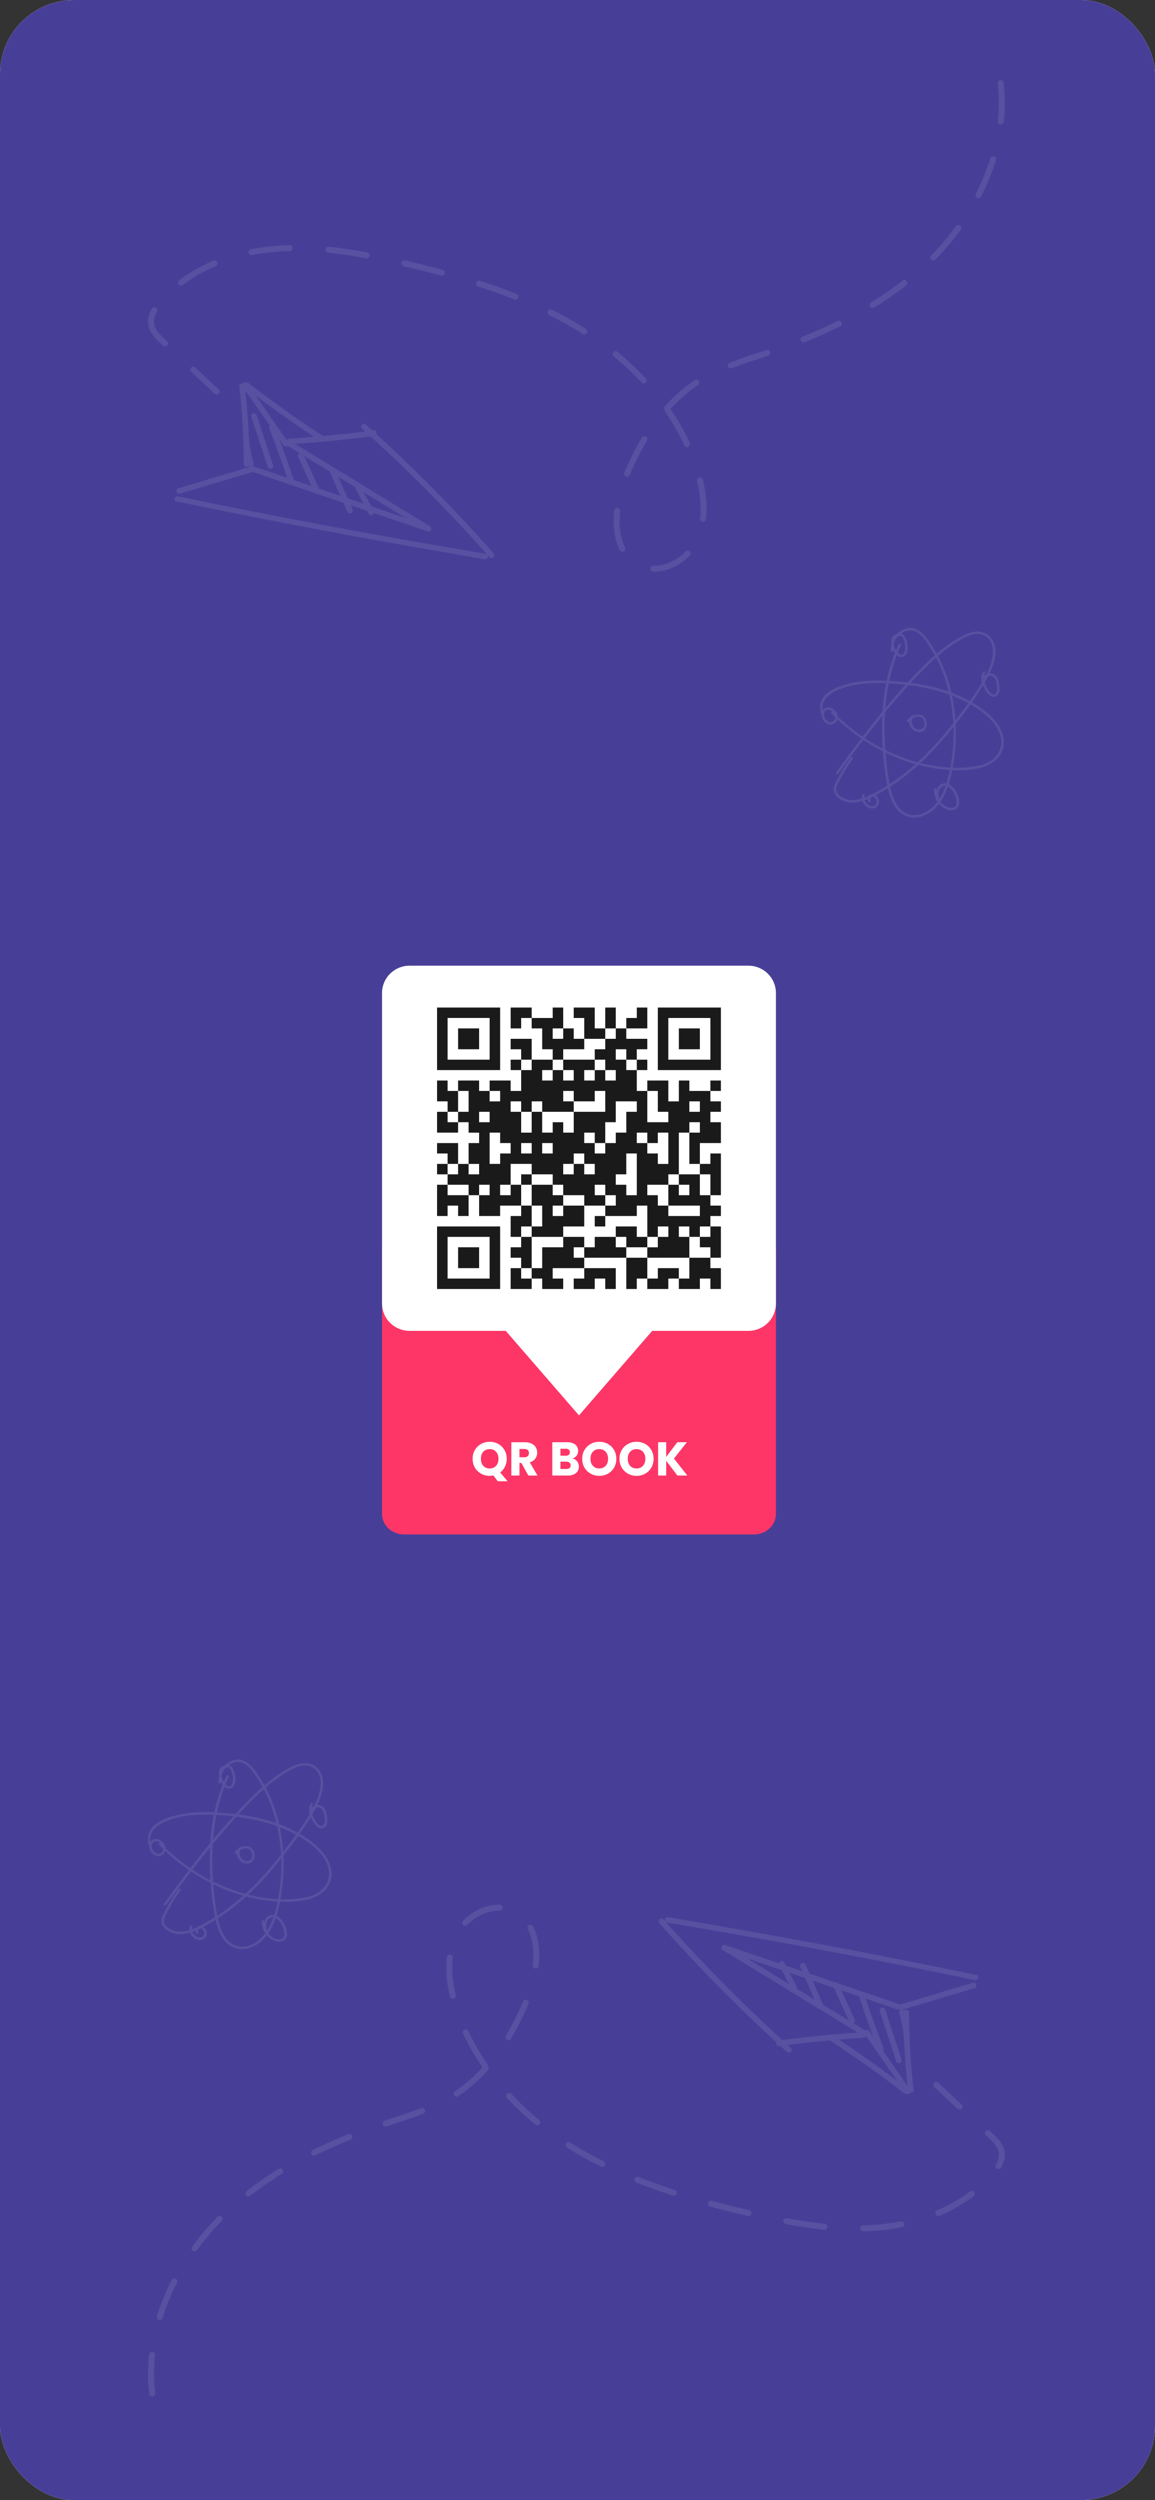 <svg width="390" height="844" viewBox="0 0 390 844" fill="none" xmlns="http://www.w3.org/2000/svg">
    <rect x="0" y="0" width="390" height="844" fill="#333333" stroke="none"/>
    <g clip-path="url(#clip0_79_126)">
        <rect width="390" height="844" rx="25" fill="#FAFAFA"/>
        <path d="M0 25C0 11.193 11.193 0 25 0H365C378.807 0 390 11.193 390 25V819C390 832.807 378.807 844 365 844H25C11.193 844 0 832.807 0 819V25Z" fill="#473F97"/>
        <g opacity="0.09" clip-path="url(#clip1_79_126)">
            <path d="M303.442 217.534C298.91 227.211 297.523 238.044 297.853 248.632C297.997 254.094 298.562 259.538 299.544 264.914C300.246 268.669 301.607 273.157 305.218 275.123C309.099 277.232 313.767 275.232 316.439 272.136C319.238 268.888 320.591 264.543 321.437 260.434C323.474 250.828 323.199 240.876 320.633 231.396C319.155 225.956 316.734 220.817 313.48 216.21C312.11 214.328 310.3 212.27 307.822 211.992C305.345 211.713 303.188 213.535 301.506 215.214C301.44 215.294 301.406 215.395 301.411 215.498C301.415 215.6 301.459 215.698 301.532 215.771C301.605 215.844 301.702 215.887 301.805 215.891C301.909 215.896 302.01 215.862 302.089 215.796C303.78 214.109 305.835 212.262 308.381 212.928C310.706 213.527 312.304 215.864 313.556 217.745C316.169 221.706 318.189 226.026 319.551 230.569C322.104 239.253 322.664 248.4 321.191 257.33C320.549 261.43 319.602 265.648 317.479 269.268C315.433 272.76 311.56 276.017 307.197 274.971C302.833 273.925 301.277 269.065 300.483 265.226C299.526 260.244 298.961 255.195 298.791 250.125C298.309 239.157 299.527 227.92 304.212 217.914C304.432 217.442 303.73 217.07 303.501 217.501L303.442 217.534Z" fill="white"/>
            <path d="M280.814 240.887C287.49 247.758 295.599 253.081 304.567 256.478C308.802 258.068 313.214 259.139 317.708 259.667C322.156 260.173 327.009 260.266 331.339 259.118C335.474 258.03 339.127 254.9 338.949 250.302C338.772 245.704 335.262 242.017 331.812 239.453C323.686 233.404 313.37 230.923 303.434 230.071C297.514 229.573 291.435 229.43 285.676 231.041C283.258 231.725 280.602 232.678 278.784 234.5C277.914 235.365 277.314 236.463 277.058 237.661C276.801 238.859 276.898 240.106 277.338 241.25C277.524 241.739 278.311 241.528 278.125 241.03C276.011 235.378 282.437 232.687 286.784 231.615C291.629 230.417 296.694 230.442 301.641 230.771C311.061 231.413 320.549 233.421 328.7 238.364C332.447 240.651 336.48 243.848 337.765 248.227C338.1 249.29 338.193 250.413 338.038 251.517C337.883 252.62 337.484 253.675 336.869 254.605C335.469 256.508 333.416 257.832 331.102 258.325C326.942 259.263 322.649 259.466 318.418 258.924C314.274 258.502 310.194 257.601 306.258 256.242C296.807 252.939 288.258 247.486 281.287 240.313C280.924 239.934 280.34 240.516 280.712 240.887H280.814Z" fill="white"/>
            <path d="M283.105 261.093C290.09 251.5 297.235 242.009 305.133 233.142C308.742 228.96 312.633 225.028 316.777 221.373C318.95 219.489 321.281 217.795 323.745 216.311C325.809 215.088 328.151 213.78 330.645 214.025C333.453 214.303 335.093 216.767 335.271 219.399C335.297 221.885 334.716 224.34 333.58 226.553C331.39 231.446 328.109 235.833 324.938 240.128C318.798 248.438 311.907 256.385 303.535 262.535C301.243 264.23 298.839 265.769 296.339 267.142C293.878 268.491 291.265 269.926 288.365 270.094C286.929 270.199 285.495 269.863 284.255 269.133C283.496 268.737 282.883 268.111 282.505 267.344C282.074 266.306 282.556 265.328 283.004 264.391C284.419 261.503 286.092 258.747 288.001 256.157C288.314 255.727 287.604 255.313 287.291 255.744C285.381 258.332 283.712 261.088 282.302 263.978C281.65 264.974 281.405 266.182 281.617 267.352C281.998 268.377 282.733 269.232 283.689 269.765C288.272 272.701 293.836 269.554 297.954 267.192C307.662 261.573 315.627 253.432 322.477 244.675C326.104 240.22 329.416 235.518 332.387 230.603C334.671 226.654 337.596 220.977 335.288 216.421C334.797 215.446 334.043 214.628 333.111 214.058C332.178 213.489 331.105 213.191 330.011 213.198C327.474 213.198 325.107 214.523 322.984 215.805C317.911 218.851 313.623 222.9 309.564 227.11C299.569 237.512 290.834 249.045 282.361 260.688C282.057 261.118 282.767 261.531 283.071 261.101L283.105 261.093Z" fill="white"/>
            <path d="M307.797 241.663C307.347 242.147 307.066 242.764 306.996 243.421C306.926 244.078 307.07 244.74 307.408 245.308C307.722 245.898 308.2 246.385 308.785 246.71C309.371 247.035 310.038 247.184 310.706 247.138C313.928 246.784 313.471 241.452 310.418 241.233C309.613 241.175 308.806 241.326 308.077 241.672C307.348 242.018 306.721 242.547 306.258 243.207C305.962 243.637 306.672 244.051 306.968 243.62C307.277 243.171 307.68 242.793 308.148 242.512C308.616 242.231 309.14 242.054 309.683 241.992C309.979 241.924 310.288 241.929 310.582 242.005C310.876 242.082 311.148 242.228 311.374 242.431C311.781 242.853 312.042 243.394 312.118 243.975C312.224 244.428 312.164 244.905 311.951 245.319C311.737 245.733 311.383 246.058 310.951 246.236C310.477 246.328 309.987 246.283 309.537 246.107C309.088 245.93 308.698 245.63 308.414 245.24C307.789 244.397 307.569 242.971 308.414 242.211C308.812 241.857 308.228 241.283 307.839 241.629L307.797 241.663Z" fill="white"/>
            <path d="M277.448 240.583C277.341 241.212 277.407 241.858 277.639 242.453C277.871 243.047 278.261 243.568 278.767 243.958C279.265 244.382 279.897 244.615 280.552 244.616C280.871 244.603 281.186 244.527 281.476 244.393C281.766 244.258 282.027 244.067 282.243 243.831C282.673 243.324 282.908 242.681 282.908 242.017C282.908 241.353 282.673 240.711 282.243 240.204C281.473 239.191 280.061 238.398 278.793 238.963C277.389 239.588 277.101 241.376 277.668 242.659C277.724 242.752 277.815 242.82 277.921 242.848C278.026 242.877 278.139 242.863 278.235 242.81C278.325 242.751 278.39 242.661 278.417 242.556C278.444 242.451 278.43 242.34 278.378 242.245C278.186 241.838 278.136 241.379 278.235 240.94C278.335 240.501 278.579 240.108 278.928 239.824C279.774 239.267 280.771 239.824 281.372 240.431C281.74 240.756 281.985 241.198 282.065 241.682C282.145 242.166 282.055 242.663 281.812 243.089C281.687 243.267 281.529 243.418 281.346 243.534C281.163 243.651 280.958 243.73 280.745 243.766C280.531 243.803 280.311 243.798 280.1 243.749C279.888 243.701 279.688 243.611 279.511 243.485C279.058 243.203 278.697 242.795 278.471 242.311C278.246 241.827 278.167 241.288 278.243 240.76C278.271 240.656 278.257 240.545 278.203 240.452C278.149 240.359 278.06 240.291 277.956 240.263C277.851 240.235 277.74 240.249 277.647 240.303C277.553 240.357 277.485 240.445 277.457 240.549L277.448 240.583Z" fill="white"/>
            <path d="M291.13 268.314C290.386 270.601 292.585 273.376 295.02 272.887C295.564 272.77 296.048 272.46 296.38 272.015C296.713 271.57 296.873 271.019 296.83 270.466C296.782 269.884 296.539 269.336 296.14 268.91C295.741 268.484 295.209 268.206 294.631 268.12C294.35 268.111 294.072 268.18 293.827 268.318C293.582 268.457 293.381 268.66 293.244 268.905C293.091 269.173 293.01 269.477 293.01 269.786C293.01 270.096 293.091 270.399 293.244 270.668C293.489 271.132 294.2 270.719 293.946 270.255C293.692 269.791 293.946 268.896 294.606 268.939C294.982 269.017 295.322 269.215 295.577 269.502C295.831 269.789 295.986 270.151 296.018 270.533C296.045 270.904 295.932 271.271 295.7 271.562C295.468 271.853 295.135 272.046 294.766 272.102C294.355 272.136 293.941 272.071 293.56 271.913C293.179 271.754 292.841 271.507 292.576 271.191C292.247 270.842 292.014 270.414 291.9 269.948C291.785 269.482 291.794 268.995 291.925 268.534C292.086 268.027 291.299 267.816 291.13 268.314Z" fill="white"/>
            <path d="M332.024 226.739C331.009 227.945 331.263 229.607 331.77 230.957C332.076 231.768 332.464 232.545 332.929 233.277C333.309 233.955 333.845 234.533 334.493 234.964C334.799 235.154 335.154 235.251 335.514 235.244C335.874 235.236 336.225 235.125 336.522 234.922C336.825 234.675 337.069 234.363 337.236 234.01C337.402 233.657 337.488 233.271 337.486 232.881C337.508 232.002 337.422 231.124 337.233 230.265C337.124 229.474 336.786 228.733 336.26 228.131C335.947 227.815 335.562 227.581 335.137 227.449C334.713 227.317 334.262 227.29 333.825 227.371C332.891 227.633 332.06 228.171 331.44 228.915C331.402 228.953 331.371 228.998 331.35 229.047C331.33 229.097 331.319 229.15 331.318 229.203C331.318 229.257 331.328 229.31 331.348 229.36C331.368 229.41 331.398 229.455 331.436 229.493C331.474 229.532 331.519 229.562 331.568 229.583C331.618 229.604 331.671 229.615 331.725 229.615C331.779 229.615 331.832 229.605 331.882 229.585C331.932 229.565 331.977 229.535 332.015 229.498C332.912 228.654 334.205 227.557 335.457 228.51C336.455 229.27 336.556 230.881 336.649 232.028C336.779 232.717 336.65 233.429 336.286 234.028C336.121 234.239 335.881 234.378 335.616 234.416C335.351 234.454 335.082 234.387 334.865 234.23C334.343 233.859 333.912 233.375 333.605 232.813C333.256 232.278 332.953 231.713 332.7 231.126C332.235 230.012 331.728 228.375 332.607 227.329C332.937 226.924 332.362 226.342 332.024 226.747V226.739Z" fill="white"/>
            <path d="M302.876 214.067C302.453 214.107 302.053 214.273 301.727 214.544C301.401 214.815 301.165 215.178 301.049 215.586C300.794 216.613 300.874 217.694 301.277 218.673C301.742 220.065 302.969 222.183 304.778 221.786C305.167 221.659 305.514 221.429 305.783 221.122C306.052 220.815 306.234 220.441 306.309 220.04C306.541 219.058 306.541 218.036 306.309 217.054C306.157 216.054 305.729 215.117 305.074 214.345C304.727 214.024 304.269 213.85 303.796 213.859C303.322 213.869 302.871 214.061 302.537 214.396C301.007 215.602 300.846 217.88 300.745 219.669C300.745 220.192 301.531 220.192 301.59 219.669C301.565 218.322 301.855 216.987 302.436 215.771C302.723 215.282 303.282 214.658 303.907 214.658C304.685 214.658 305.074 215.78 305.277 216.345C305.544 217.103 305.67 217.904 305.649 218.707C305.678 219.381 305.488 220.047 305.108 220.605C304.102 221.829 302.757 219.973 302.351 219.146C301.939 218.349 301.716 217.469 301.7 216.573C301.7 215.856 302.022 214.927 302.859 214.885C303.383 214.835 303.383 214.042 302.859 214.042L302.876 214.067Z" fill="white"/>
            <path d="M315.365 266.5C315.325 267.462 315.489 268.421 315.846 269.315C316.203 270.209 316.745 271.018 317.437 271.689C318.688 272.971 320.743 274.034 322.511 273.241C324.675 272.296 323.804 269.31 323.069 267.673C322.333 266.036 320.321 263.885 318.198 264.56C317.707 264.745 317.271 265.05 316.928 265.446C316.585 265.842 316.348 266.318 316.236 266.829C315.963 268.194 316.123 269.609 316.693 270.879C316.879 271.368 317.665 271.157 317.479 270.66C316.896 269.141 316.346 266.669 318.012 265.598C319.678 264.526 321.394 266.332 322.139 267.639C322.571 268.491 322.856 269.41 322.984 270.356C323.111 271.2 323.06 272.111 322.223 272.516C320.811 273.199 319.103 272.246 318.097 271.276C317.451 270.672 316.942 269.937 316.607 269.121C316.271 268.304 316.116 267.425 316.152 266.543C316.194 266.02 315.374 266.02 315.306 266.543L315.365 266.5Z" fill="white"/>
        </g>
        <g opacity="0.09" clip-path="url(#clip2_79_126)">
            <path d="M76.442 599.534C71.91 609.211 70.523 620.044 70.853 630.632C70.997 636.094 71.562 641.538 72.544 646.914C73.246 650.669 74.607 655.157 78.218 657.123C82.099 659.232 86.767 657.232 89.439 654.136C92.238 650.888 93.591 646.543 94.437 642.434C96.475 632.828 96.199 622.876 93.633 613.396C92.155 607.956 89.734 602.817 86.48 598.21C85.11 596.328 83.3 594.27 80.822 593.992C78.345 593.713 76.189 595.535 74.506 597.214C74.44 597.294 74.406 597.395 74.411 597.498C74.415 597.6 74.459 597.698 74.531 597.771C74.605 597.844 74.702 597.887 74.805 597.891C74.909 597.896 75.01 597.862 75.089 597.796C76.78 596.109 78.835 594.262 81.38 594.928C83.706 595.527 85.304 597.864 86.556 599.745C89.169 603.706 91.189 608.026 92.551 612.569C95.104 621.253 95.664 630.4 94.192 639.33C93.549 643.43 92.602 647.648 90.479 651.268C88.433 654.76 84.56 658.017 80.197 656.971C75.833 655.925 74.277 651.065 73.483 647.226C72.526 642.244 71.961 637.195 71.791 632.125C71.309 621.157 72.527 609.92 77.212 599.914C77.431 599.442 76.73 599.07 76.501 599.501L76.442 599.534Z" fill="white"/>
            <path d="M53.814 622.887C60.49 629.758 68.599 635.081 77.567 638.478C81.802 640.068 86.214 641.139 90.708 641.667C95.156 642.173 100.009 642.266 104.339 641.118C108.474 640.03 112.127 636.9 111.949 632.302C111.772 627.704 108.262 624.017 104.812 621.453C96.686 615.404 86.37 612.923 76.434 612.071C70.514 611.573 64.434 611.43 58.676 613.041C56.258 613.725 53.602 614.678 51.784 616.5C50.914 617.365 50.314 618.463 50.058 619.661C49.801 620.859 49.898 622.106 50.338 623.25C50.524 623.739 51.311 623.528 51.125 623.03C49.011 617.378 55.437 614.687 59.784 613.615C64.629 612.417 69.694 612.442 74.641 612.771C84.061 613.413 93.549 615.421 101.7 620.364C105.447 622.651 109.48 625.848 110.765 630.227C111.1 631.29 111.193 632.413 111.038 633.517C110.883 634.62 110.484 635.675 109.869 636.605C108.469 638.508 106.416 639.832 104.102 640.325C99.942 641.263 95.648 641.466 91.418 640.924C87.274 640.502 83.194 639.601 79.258 638.242C69.807 634.939 61.258 629.486 54.287 622.313C53.924 621.934 53.34 622.516 53.712 622.887H53.814Z" fill="white"/>
            <path d="M56.105 643.093C63.09 633.5 70.235 624.009 78.133 615.142C81.742 610.96 85.632 607.028 89.777 603.373C91.95 601.489 94.281 599.795 96.745 598.311C98.808 597.088 101.151 595.78 103.645 596.025C106.453 596.303 108.093 598.767 108.271 601.399C108.297 603.885 107.716 606.34 106.58 608.553C104.39 613.446 101.109 617.833 97.938 622.128C91.798 630.438 84.907 638.385 76.535 644.535C74.243 646.23 71.839 647.769 69.339 649.142C66.878 650.491 64.265 651.926 61.365 652.094C59.929 652.199 58.495 651.863 57.255 651.133C56.496 650.737 55.883 650.111 55.505 649.344C55.074 648.306 55.556 647.328 56.004 646.391C57.419 643.503 59.092 640.747 61.001 638.157C61.314 637.727 60.604 637.313 60.291 637.744C58.381 640.332 56.712 643.088 55.302 645.978C54.65 646.974 54.405 648.182 54.617 649.353C54.998 650.377 55.733 651.232 56.689 651.765C61.272 654.701 66.836 651.554 70.954 649.192C80.662 643.573 88.627 635.432 95.477 626.675C99.105 622.22 102.416 617.518 105.387 612.603C107.671 608.654 110.596 602.977 108.288 598.421C107.797 597.446 107.043 596.628 106.11 596.058C105.178 595.489 104.104 595.191 103.011 595.198C100.474 595.198 98.107 596.523 95.984 597.805C90.911 600.851 86.623 604.9 82.564 609.11C72.569 619.512 63.834 631.045 55.361 642.688C55.057 643.118 55.767 643.531 56.072 643.101L56.105 643.093Z" fill="white"/>
            <path d="M80.797 623.663C80.347 624.147 80.066 624.764 79.996 625.421C79.926 626.078 80.07 626.74 80.408 627.308C80.722 627.898 81.2 628.385 81.785 628.71C82.371 629.035 83.038 629.184 83.706 629.138C86.928 628.784 86.471 623.452 83.418 623.233C82.613 623.175 81.806 623.326 81.077 623.672C80.348 624.018 79.721 624.547 79.258 625.207C78.962 625.637 79.672 626.051 79.968 625.62C80.278 625.171 80.68 624.793 81.148 624.512C81.616 624.231 82.14 624.054 82.683 623.992C82.979 623.924 83.288 623.929 83.582 624.005C83.876 624.082 84.148 624.228 84.374 624.431C84.781 624.853 85.042 625.394 85.118 625.975C85.224 626.428 85.164 626.905 84.951 627.319C84.737 627.733 84.383 628.058 83.951 628.236C83.477 628.328 82.987 628.283 82.537 628.107C82.088 627.93 81.698 627.63 81.414 627.24C80.789 626.397 80.569 624.971 81.414 624.211C81.812 623.857 81.228 623.283 80.839 623.629L80.797 623.663Z" fill="white"/>
            <path d="M50.448 622.583C50.341 623.212 50.407 623.858 50.639 624.453C50.871 625.047 51.261 625.568 51.767 625.958C52.265 626.382 52.897 626.615 53.552 626.616C53.871 626.603 54.186 626.527 54.476 626.393C54.766 626.258 55.027 626.067 55.243 625.831C55.672 625.324 55.908 624.681 55.908 624.017C55.908 623.353 55.672 622.711 55.243 622.204C54.473 621.191 53.061 620.398 51.793 620.963C50.389 621.588 50.102 623.376 50.668 624.659C50.724 624.752 50.815 624.82 50.921 624.848C51.026 624.877 51.139 624.863 51.235 624.81C51.325 624.751 51.391 624.661 51.417 624.556C51.444 624.451 51.43 624.34 51.378 624.245C51.186 623.838 51.136 623.379 51.235 622.94C51.335 622.501 51.579 622.108 51.928 621.824C52.774 621.267 53.771 621.824 54.372 622.431C54.74 622.756 54.985 623.198 55.065 623.682C55.145 624.166 55.056 624.663 54.812 625.089C54.688 625.267 54.529 625.418 54.346 625.534C54.163 625.651 53.959 625.73 53.745 625.766C53.531 625.803 53.311 625.798 53.1 625.749C52.888 625.701 52.688 625.611 52.511 625.485C52.058 625.203 51.697 624.795 51.471 624.311C51.246 623.827 51.167 623.288 51.243 622.76C51.271 622.656 51.257 622.545 51.203 622.452C51.149 622.359 51.06 622.291 50.956 622.263C50.851 622.235 50.74 622.249 50.647 622.303C50.553 622.357 50.485 622.445 50.457 622.549L50.448 622.583Z" fill="white"/>
            <path d="M64.13 650.314C63.386 652.601 65.585 655.376 68.02 654.887C68.564 654.77 69.047 654.46 69.38 654.015C69.713 653.57 69.873 653.019 69.829 652.466C69.782 651.884 69.539 651.336 69.14 650.91C68.741 650.484 68.209 650.206 67.631 650.12C67.35 650.111 67.072 650.18 66.827 650.318C66.582 650.457 66.381 650.66 66.244 650.905C66.091 651.173 66.01 651.477 66.01 651.786C66.01 652.096 66.091 652.399 66.244 652.668C66.489 653.132 67.2 652.719 66.946 652.255C66.692 651.791 66.946 650.896 67.606 650.939C67.982 651.017 68.322 651.215 68.577 651.502C68.831 651.789 68.986 652.151 69.018 652.533C69.046 652.904 68.932 653.271 68.7 653.562C68.468 653.853 68.135 654.046 67.766 654.102C67.355 654.136 66.941 654.071 66.56 653.913C66.179 653.754 65.841 653.507 65.576 653.191C65.247 652.842 65.014 652.414 64.9 651.948C64.785 651.482 64.794 650.995 64.925 650.534C65.086 650.027 64.299 649.816 64.13 650.314Z" fill="white"/>
            <path d="M105.024 608.739C104.009 609.945 104.263 611.607 104.77 612.957C105.076 613.768 105.464 614.545 105.929 615.277C106.309 615.955 106.845 616.533 107.493 616.964C107.799 617.154 108.154 617.251 108.514 617.244C108.874 617.236 109.225 617.125 109.522 616.922C109.825 616.675 110.069 616.363 110.236 616.01C110.402 615.657 110.488 615.271 110.486 614.881C110.508 614.002 110.422 613.124 110.233 612.265C110.124 611.474 109.786 610.733 109.26 610.131C108.947 609.815 108.562 609.581 108.137 609.449C107.713 609.317 107.262 609.29 106.825 609.371C105.891 609.633 105.06 610.171 104.44 610.915C104.402 610.953 104.371 610.998 104.35 611.047C104.33 611.097 104.319 611.15 104.318 611.203C104.318 611.257 104.328 611.31 104.348 611.36C104.368 611.41 104.398 611.455 104.436 611.493C104.474 611.531 104.519 611.562 104.568 611.583C104.618 611.604 104.671 611.615 104.725 611.615C104.779 611.615 104.832 611.605 104.882 611.585C104.932 611.565 104.977 611.535 105.015 611.497C105.912 610.654 107.205 609.557 108.457 610.51C109.455 611.27 109.556 612.881 109.649 614.028C109.779 614.717 109.65 615.429 109.286 616.028C109.121 616.239 108.881 616.378 108.616 616.416C108.351 616.454 108.082 616.387 107.865 616.23C107.343 615.859 106.912 615.375 106.605 614.813C106.256 614.278 105.953 613.713 105.7 613.126C105.235 612.012 104.728 610.375 105.607 609.329C105.937 608.924 105.362 608.342 105.024 608.747V608.739Z" fill="white"/>
            <path d="M75.876 596.067C75.453 596.107 75.053 596.273 74.727 596.544C74.401 596.815 74.165 597.178 74.049 597.586C73.794 598.613 73.874 599.694 74.277 600.673C74.743 602.065 75.969 604.183 77.778 603.786C78.167 603.659 78.514 603.429 78.783 603.122C79.052 602.815 79.234 602.441 79.309 602.04C79.541 601.058 79.541 600.036 79.309 599.054C79.156 598.054 78.729 597.117 78.074 596.345C77.727 596.024 77.269 595.85 76.796 595.859C76.322 595.869 75.871 596.061 75.537 596.396C74.007 597.602 73.846 599.88 73.745 601.669C73.745 602.192 74.531 602.192 74.59 601.669C74.565 600.322 74.855 598.987 75.436 597.771C75.723 597.282 76.281 596.658 76.907 596.658C77.685 596.658 78.074 597.78 78.277 598.345C78.544 599.103 78.67 599.904 78.649 600.707C78.678 601.381 78.488 602.047 78.108 602.605C77.102 603.829 75.757 601.973 75.351 601.146C74.939 600.349 74.716 599.469 74.7 598.573C74.7 597.856 75.022 596.928 75.859 596.885C76.383 596.835 76.383 596.042 75.859 596.042L75.876 596.067Z" fill="white"/>
            <path d="M88.365 648.5C88.325 649.462 88.489 650.421 88.846 651.315C89.203 652.209 89.745 653.018 90.437 653.689C91.689 654.971 93.743 656.034 95.511 655.241C97.675 654.296 96.804 651.31 96.069 649.673C95.333 648.036 93.32 645.885 91.198 646.56C90.707 646.745 90.271 647.05 89.928 647.446C89.585 647.842 89.348 648.318 89.236 648.829C88.963 650.194 89.123 651.609 89.693 652.879C89.879 653.368 90.665 653.157 90.479 652.66C89.896 651.141 89.346 648.669 91.012 647.598C92.678 646.526 94.394 648.332 95.139 649.639C95.571 650.491 95.856 651.41 95.984 652.356C96.111 653.2 96.06 654.111 95.223 654.516C93.811 655.199 92.103 654.246 91.097 653.275C90.451 652.672 89.942 651.937 89.607 651.121C89.271 650.304 89.116 649.425 89.152 648.543C89.194 648.019 88.374 648.019 88.306 648.543L88.365 648.5Z" fill="white"/>
        </g>
        <g opacity="0.09" clip-path="url(#clip3_79_126)">
            <path d="M60.761 166.653L85.499 159.256C85.715 159.168 85.89 159.005 85.993 158.796C86.096 158.588 86.119 158.349 86.058 158.125C85.997 157.901 85.856 157.707 85.662 157.58C85.468 157.452 85.234 157.4 85.004 157.433L60.265 164.817C59.099 165.166 59.595 167.002 60.761 166.653Z" fill="white"/>
            <path d="M85.727 159.47L144.491 179.411C145.523 179.76 146.113 178.219 145.215 177.683L98.311 149.031C97.266 148.401 96.314 150.036 97.36 150.679L144.264 179.317L144.987 177.589L86.237 157.648C85.071 157.246 84.575 159.082 85.727 159.47Z" fill="white"/>
            <path d="M59.595 169.28C86.46 174.855 113.419 180.019 140.471 184.772C148.172 186.121 155.887 187.461 163.615 188.792C164.808 188.993 165.317 187.171 164.111 186.969C137.04 182.44 110.042 177.526 83.114 172.228C75.431 170.718 67.757 169.164 60.091 167.565C58.898 167.323 58.389 169.146 59.595 169.387L59.595 169.28Z" fill="white"/>
            <path d="M97.668 149.969C107.227 149.361 116.751 148.437 126.239 147.195C127.432 147.034 127.459 145.145 126.239 145.305C116.751 146.547 107.227 147.472 97.668 148.079C96.448 148.146 96.448 150.049 97.668 149.969Z" fill="white"/>
            <path d="M166.644 186.768C153.119 171.488 138.739 156.987 123.572 143.335C122.661 142.518 121.321 143.845 122.232 144.675C137.399 158.327 151.779 172.828 165.303 188.109C166.107 189.02 167.448 187.68 166.644 186.768Z" fill="white"/>
            <path d="M84.2 156.75C84.213 147.954 83.703 139.165 82.672 130.43C82.538 129.237 80.635 129.224 80.782 130.43C81.8 139.166 82.31 147.954 82.31 156.75C82.338 156.981 82.449 157.194 82.623 157.349C82.797 157.503 83.022 157.589 83.255 157.589C83.488 157.589 83.712 157.503 83.886 157.349C84.061 157.194 84.172 156.981 84.2 156.75Z" fill="white"/>
            <path d="M97.387 149.379L83.49 129.465C82.793 128.46 81.144 129.465 81.855 130.417L95.752 150.331C96.435 151.322 98.084 150.331 97.387 149.379Z" fill="white"/>
            <path d="M82.565 130.644C90.882 137.113 99.477 143.219 108.348 148.964C109.38 149.634 110.332 147.986 109.3 147.329C100.589 141.692 92.124 135.683 83.905 129.304C82.94 128.567 81.6 129.894 82.565 130.644Z" fill="white"/>
            <path d="M337.883 28.005C340.389 49.594 330.486 71.358 315.222 86.823C299.958 102.288 279.843 112.124 259.259 119.066C251.808 121.572 244.156 123.783 237.388 127.763C224.818 135.174 216.389 148.106 211.042 161.682C207.021 171.92 206.123 186.541 216.174 191.017C223.196 194.126 231.854 189.476 235.244 182.587C238.634 175.699 237.924 167.457 235.78 160.073C229.884 139.369 214.338 122.389 195.979 111.065C177.619 99.742 156.686 93.537 135.673 88.699C121.522 85.456 107.022 82.762 92.562 84.035C78.102 85.308 63.522 90.964 54.101 102.006C52.265 104.164 50.563 106.857 51.072 109.645C51.487 111.883 53.243 113.665 54.918 115.166L73.144 132.186" stroke="white" stroke-width="2.01" stroke-miterlimit="10" stroke-linecap="round" stroke-dasharray="13.05 13.05"/>
            <path d="M126.172 172.483L121.911 164.442C121.348 163.357 119.713 164.322 120.276 165.394C121.696 168.074 123.117 170.754 124.524 173.501C125.1 174.587 126.735 173.622 126.172 172.55L126.172 172.483Z" fill="white"/>
            <path d="M118.989 171.84L113.159 158.519C113.099 158.404 113.014 158.302 112.912 158.222C112.81 158.141 112.692 158.082 112.566 158.049C112.44 158.017 112.309 158.01 112.18 158.031C112.051 158.052 111.929 158.1 111.819 158.17C111.708 158.235 111.611 158.322 111.534 158.424C111.456 158.527 111.4 158.644 111.367 158.768C111.335 158.893 111.327 159.022 111.345 159.15C111.363 159.277 111.406 159.4 111.471 159.511L117.3 172.845C117.365 172.956 117.452 173.053 117.555 173.13C117.658 173.208 117.775 173.263 117.9 173.295C118.025 173.326 118.155 173.332 118.282 173.312C118.409 173.292 118.531 173.247 118.641 173.18C118.862 173.046 119.022 172.83 119.085 172.579C119.148 172.328 119.108 172.062 118.976 171.84L118.989 171.84Z" fill="white"/>
            <path d="M107.893 165.367C106.106 161.364 104.275 157.344 102.398 153.306C102.334 153.195 102.247 153.098 102.144 153.02C102.041 152.943 101.924 152.887 101.799 152.856C101.674 152.825 101.544 152.819 101.417 152.838C101.29 152.858 101.168 152.903 101.058 152.971C100.837 153.104 100.677 153.32 100.614 153.572C100.551 153.823 100.59 154.089 100.723 154.311C102.555 158.322 104.386 162.343 106.218 166.372C106.354 166.571 106.561 166.71 106.796 166.762C107.032 166.814 107.278 166.775 107.485 166.652C107.693 166.53 107.846 166.333 107.914 166.102C107.983 165.871 107.961 165.623 107.853 165.407L107.893 165.367Z" fill="white"/>
            <path d="M99.196 162.003C97.195 155.982 95.055 150.018 92.777 144.113C92.334 142.987 90.498 143.469 90.941 144.622C93.237 150.527 95.381 156.491 97.373 162.512C97.748 163.665 99.584 163.169 99.196 162.003Z" fill="white"/>
            <path d="M92.213 157.098C90.373 151.452 88.532 145.819 86.692 140.199C86.303 139.047 84.481 139.543 84.856 140.709C86.706 146.337 88.55 151.966 90.391 157.594C90.766 158.747 92.602 158.251 92.213 157.098Z" fill="white"/>
            <path d="M85.66 156.468C84.801 153.588 84.257 150.622 84.039 147.624C84.032 147.374 83.93 147.135 83.753 146.958C83.576 146.781 83.338 146.679 83.087 146.672C82.837 146.676 82.599 146.778 82.423 146.956C82.248 147.134 82.149 147.374 82.149 147.624C82.366 150.803 82.932 153.949 83.838 157.005C83.926 157.22 84.089 157.395 84.297 157.498C84.506 157.601 84.744 157.624 84.969 157.563C85.193 157.502 85.387 157.361 85.514 157.167C85.642 156.973 85.694 156.739 85.66 156.509L85.66 156.468Z" fill="white"/>
        </g>
        <g opacity="0.09" clip-path="url(#clip4_79_126)">
            <path d="M328.516 669.347L303.778 676.744C303.563 676.832 303.387 676.995 303.284 677.204C303.181 677.412 303.158 677.651 303.219 677.875C303.28 678.099 303.421 678.293 303.615 678.42C303.81 678.548 304.044 678.6 304.274 678.567L329.012 671.183C330.178 670.834 329.682 668.998 328.516 669.347Z" fill="white"/>
            <path d="M303.55 676.53L244.786 656.589C243.754 656.24 243.164 657.781 244.062 658.318L290.966 686.969C292.011 687.599 292.963 685.964 291.918 685.321L245.014 656.683L244.29 658.411L303.04 678.352C304.206 678.754 304.702 676.918 303.55 676.53Z" fill="white"/>
            <path d="M329.682 666.72C302.817 661.145 275.858 655.981 248.806 651.228C241.105 649.879 233.39 648.539 225.662 647.208C224.47 647.007 223.96 648.83 225.166 649.031C252.237 653.56 279.236 658.474 306.163 663.772C313.846 665.282 321.521 666.836 329.186 668.435C330.379 668.677 330.888 666.854 329.682 666.613V666.72Z" fill="white"/>
            <path d="M291.609 686.031C282.05 686.639 272.526 687.563 263.038 688.805C261.845 688.966 261.818 690.855 263.038 690.695C272.526 689.453 282.05 688.528 291.609 687.921C292.829 687.854 292.829 685.951 291.609 686.031Z" fill="white"/>
            <path d="M222.634 649.232C236.158 664.512 250.538 679.013 265.705 692.665C266.616 693.482 267.956 692.155 267.045 691.325C251.879 677.672 237.498 663.172 223.974 647.891C223.17 646.98 221.83 648.32 222.634 649.232Z" fill="white"/>
            <path d="M305.078 679.25C305.064 688.046 305.574 696.835 306.605 705.57C306.739 706.763 308.642 706.776 308.495 705.57C307.477 696.834 306.967 688.046 306.967 679.25C306.939 679.019 306.828 678.806 306.654 678.651C306.48 678.497 306.255 678.411 306.022 678.411C305.79 678.411 305.565 678.497 305.391 678.651C305.217 678.806 305.105 679.019 305.078 679.25Z" fill="white"/>
            <path d="M291.891 686.621L305.787 706.535C306.484 707.54 308.133 706.535 307.422 705.583L293.525 685.669C292.842 684.678 291.194 685.669 291.891 686.621Z" fill="white"/>
            <path d="M306.713 705.355C298.395 698.887 289.8 692.781 280.929 687.036C279.897 686.366 278.945 688.014 279.977 688.671C288.688 694.308 297.153 700.317 305.372 706.696C306.337 707.433 307.677 706.106 306.713 705.355Z" fill="white"/>
            <path d="M51.394 807.995C48.888 786.406 58.791 764.642 74.055 749.177C89.319 733.712 109.434 723.876 130.018 716.934C137.469 714.428 145.121 712.217 151.889 708.237C164.459 700.826 172.889 687.894 178.236 674.318C182.256 664.08 183.154 649.459 173.103 644.983C166.081 641.874 157.424 646.524 154.033 653.413C150.643 660.301 151.353 668.543 153.497 675.927C159.394 696.631 174.939 713.611 193.298 724.935C211.658 736.259 232.591 742.463 253.604 747.301C267.755 750.544 282.255 753.238 296.715 751.965C311.175 750.692 325.755 745.036 335.176 733.994C337.012 731.836 338.714 729.143 338.205 726.355C337.79 724.117 336.034 722.335 334.359 720.834L316.133 703.814" stroke="white" stroke-width="2.01" stroke-miterlimit="10" stroke-linecap="round" stroke-dasharray="13.05 13.05"/>
            <path d="M263.105 663.517L267.367 671.558C267.929 672.643 269.564 671.678 269.002 670.606C267.581 667.926 266.161 665.246 264.753 662.499C264.177 661.413 262.542 662.378 263.105 663.45V663.517Z" fill="white"/>
            <path d="M270.288 664.16L276.118 677.481C276.179 677.596 276.263 677.698 276.365 677.778C276.467 677.859 276.585 677.918 276.711 677.951C276.837 677.983 276.969 677.99 277.097 677.969C277.226 677.948 277.349 677.901 277.458 677.83C277.569 677.765 277.666 677.678 277.743 677.576C277.821 677.473 277.878 677.356 277.91 677.232C277.942 677.107 277.95 676.978 277.932 676.85C277.914 676.723 277.872 676.6 277.806 676.489L271.977 663.155C271.912 663.044 271.825 662.947 271.723 662.87C271.62 662.792 271.502 662.737 271.377 662.705C271.252 662.674 271.123 662.668 270.995 662.688C270.868 662.708 270.746 662.753 270.637 662.82C270.415 662.954 270.255 663.17 270.192 663.421C270.129 663.672 270.169 663.938 270.302 664.16H270.288Z" fill="white"/>
            <path d="M281.384 670.633C283.171 674.636 285.003 678.656 286.879 682.694C286.944 682.805 287.03 682.902 287.133 682.98C287.236 683.057 287.353 683.113 287.478 683.144C287.603 683.175 287.733 683.181 287.86 683.162C287.987 683.142 288.109 683.097 288.219 683.029C288.441 682.896 288.6 682.68 288.663 682.428C288.726 682.177 288.687 681.911 288.554 681.689C286.722 677.678 284.891 673.657 283.059 669.628C282.923 669.429 282.716 669.29 282.481 669.238C282.245 669.186 281.999 669.225 281.792 669.348C281.584 669.47 281.431 669.667 281.363 669.898C281.294 670.129 281.317 670.377 281.424 670.593L281.384 670.633Z" fill="white"/>
            <path d="M290.081 673.997C292.083 680.018 294.222 685.982 296.501 691.887C296.943 693.013 298.779 692.531 298.336 691.378C296.04 685.473 293.896 679.509 291.904 673.488C291.529 672.335 289.693 672.831 290.081 673.997Z" fill="white"/>
            <path d="M297.064 678.902C298.904 684.548 300.745 690.181 302.585 695.801C302.974 696.953 304.796 696.457 304.421 695.291C302.572 689.663 300.727 684.034 298.886 678.406C298.511 677.253 296.675 677.749 297.064 678.902Z" fill="white"/>
            <path d="M303.617 679.532C304.476 682.412 305.02 685.378 305.238 688.376C305.245 688.627 305.347 688.865 305.524 689.042C305.701 689.219 305.939 689.321 306.19 689.328C306.44 689.324 306.678 689.222 306.854 689.044C307.029 688.866 307.128 688.626 307.128 688.376C306.911 685.197 306.345 682.051 305.439 678.995C305.351 678.78 305.188 678.605 304.98 678.502C304.771 678.399 304.533 678.376 304.309 678.437C304.084 678.498 303.89 678.639 303.763 678.833C303.635 679.027 303.583 679.261 303.617 679.491V679.532Z" fill="white"/>
        </g>
        <g clip-path="url(#clip5_79_126)">
            <path d="M129 421.781V511.055C129 514.891 132.307 518.001 136.385 518.001H254.614C258.692 518.001 261.999 514.891 261.999 511.055V421.781H129Z" fill="#FD3667"/>
            <path d="M168.051 500.037L166.61 498.1C166.183 498.185 165.767 498.228 165.361 498.228C164.305 498.228 163.333 497.983 162.448 497.492C161.572 497.001 160.873 496.318 160.35 495.443C159.838 494.557 159.582 493.564 159.582 492.465C159.582 491.366 159.838 490.379 160.35 489.503C160.873 488.628 161.572 487.945 162.448 487.454C163.333 486.963 164.305 486.718 165.361 486.718C166.418 486.718 167.384 486.963 168.259 487.454C169.144 487.945 169.838 488.628 170.34 489.503C170.852 490.379 171.108 491.366 171.108 492.465C171.108 493.426 170.911 494.306 170.516 495.106C170.132 495.896 169.593 496.553 168.899 497.075L171.364 500.037H168.051ZM162.384 492.465C162.384 493.458 162.65 494.253 163.184 494.85C163.728 495.437 164.454 495.731 165.361 495.731C166.258 495.731 166.973 495.432 167.506 494.834C168.051 494.237 168.323 493.447 168.323 492.465C168.323 491.472 168.051 490.683 167.506 490.096C166.973 489.498 166.258 489.199 165.361 489.199C164.454 489.199 163.728 489.493 163.184 490.08C162.65 490.667 162.384 491.462 162.384 492.465ZM178.393 498.116L176.056 493.874H175.4V498.116H172.662V486.878H177.257C178.143 486.878 178.895 487.033 179.514 487.342C180.144 487.652 180.613 488.079 180.923 488.623C181.232 489.157 181.387 489.754 181.387 490.416C181.387 491.163 181.173 491.83 180.747 492.417C180.33 493.004 179.711 493.42 178.89 493.666L181.483 498.116H178.393ZM175.4 491.937H177.097C177.598 491.937 177.972 491.814 178.217 491.569C178.473 491.323 178.601 490.976 178.601 490.528C178.601 490.101 178.473 489.765 178.217 489.519C177.972 489.274 177.598 489.151 177.097 489.151H175.4V491.937ZM193.301 492.353C193.952 492.492 194.475 492.817 194.87 493.329C195.265 493.831 195.462 494.407 195.462 495.058C195.462 495.998 195.132 496.745 194.47 497.3C193.819 497.844 192.906 498.116 191.733 498.116H186.498V486.878H191.556C192.698 486.878 193.589 487.14 194.23 487.662C194.881 488.185 195.206 488.895 195.206 489.792C195.206 490.453 195.03 491.003 194.678 491.44C194.337 491.878 193.878 492.182 193.301 492.353ZM189.235 491.424H191.028C191.476 491.424 191.818 491.328 192.053 491.136C192.298 490.934 192.421 490.64 192.421 490.256C192.421 489.872 192.298 489.578 192.053 489.375C191.818 489.173 191.476 489.071 191.028 489.071H189.235V491.424ZM191.252 495.907C191.711 495.907 192.063 495.805 192.309 495.603C192.565 495.389 192.693 495.085 192.693 494.69C192.693 494.295 192.56 493.986 192.293 493.762C192.037 493.538 191.679 493.426 191.22 493.426H189.235V495.907H191.252ZM202.365 498.228C201.308 498.228 200.337 497.983 199.451 497.492C198.576 497.001 197.877 496.318 197.354 495.443C196.842 494.557 196.586 493.564 196.586 492.465C196.586 491.366 196.842 490.379 197.354 489.503C197.877 488.628 198.576 487.945 199.451 487.454C200.337 486.963 201.308 486.718 202.365 486.718C203.422 486.718 204.387 486.963 205.263 487.454C206.148 487.945 206.842 488.628 207.344 489.503C207.856 490.379 208.112 491.366 208.112 492.465C208.112 493.564 207.856 494.557 207.344 495.443C206.831 496.318 206.138 497.001 205.263 497.492C204.387 497.983 203.422 498.228 202.365 498.228ZM202.365 495.731C203.261 495.731 203.977 495.432 204.51 494.834C205.054 494.237 205.327 493.447 205.327 492.465C205.327 491.472 205.054 490.683 204.51 490.096C203.977 489.498 203.261 489.199 202.365 489.199C201.458 489.199 200.732 489.493 200.188 490.08C199.654 490.667 199.387 491.462 199.387 492.465C199.387 493.458 199.654 494.253 200.188 494.85C200.732 495.437 201.458 495.731 202.365 495.731ZM214.95 498.228C213.893 498.228 212.922 497.983 212.036 497.492C211.161 497.001 210.462 496.318 209.939 495.443C209.427 494.557 209.171 493.564 209.171 492.465C209.171 491.366 209.427 490.379 209.939 489.503C210.462 488.628 211.161 487.945 212.036 487.454C212.922 486.963 213.893 486.718 214.95 486.718C216.006 486.718 216.972 486.963 217.847 487.454C218.733 487.945 219.427 488.628 219.928 489.503C220.441 490.379 220.697 491.366 220.697 492.465C220.697 493.564 220.441 494.557 219.928 495.443C219.416 496.318 218.722 497.001 217.847 497.492C216.972 497.983 216.006 498.228 214.95 498.228ZM214.95 495.731C215.846 495.731 216.561 495.432 217.095 494.834C217.639 494.237 217.911 493.447 217.911 492.465C217.911 491.472 217.639 490.683 217.095 490.096C216.561 489.498 215.846 489.199 214.95 489.199C214.043 489.199 213.317 489.493 212.773 490.08C212.239 490.667 211.972 491.462 211.972 492.465C211.972 493.458 212.239 494.253 212.773 494.85C213.317 495.437 214.043 495.731 214.95 495.731ZM228.735 498.116L224.957 493.153V498.116H222.22V486.878H224.957V491.809L228.703 486.878H231.921L227.567 492.385L232.081 498.116H228.735Z" fill="white"/>
            <path d="M252.707 326H138.293C133.161 326 129 330.125 129 335.212V440.066C129 445.153 133.161 449.278 138.293 449.278H170.775L195.5 477.807L220.225 449.277H252.707C257.839 449.277 262 445.152 262 440.065V335.212C262 330.125 257.839 326 252.707 326Z" fill="white"/>
            <path d="M175.977 340.134H172.427V343.653V347.172H175.977V343.653H179.527V340.134H175.977Z" fill="#1A1A1A"/>
            <path d="M239.869 340.134H236.319H232.769H229.219H225.669H222.122V343.653V347.172V350.691V354.211V357.73V361.249H225.672H229.221H232.771H236.321H239.871H243.421V357.73V354.211V350.691V347.172V343.653V340.134H239.869ZM239.869 347.172V350.691V354.211V357.73H236.319H232.769H229.219H225.669V354.211V350.691V347.172V343.653H229.219H232.769H236.319H239.869V347.172Z" fill="#1A1A1A"/>
            <path d="M207.923 343.653V340.134H204.373V343.653V347.172H207.923V343.653Z" fill="#1A1A1A"/>
            <path d="M218.572 347.172V343.653V340.134H215.022V343.653H211.473V347.172H215.022H218.572Z" fill="#1A1A1A"/>
            <path d="M204.373 350.69V347.172H200.824V343.653V340.134H197.274H193.724V343.653H197.274V347.172V350.69H200.824H204.373Z" fill="#1A1A1A"/>
            <path d="M229.22 347.172V350.69V354.21H232.77H236.319V350.69V347.172H232.77H229.22Z" fill="#1A1A1A"/>
            <path d="M161.78 354.21V350.69V347.172H158.23H154.68V350.69V354.21H158.23H161.78Z" fill="#1A1A1A"/>
            <path d="M179.527 354.21V350.69H175.977H172.427V354.21H175.977V357.729H179.527V354.21Z" fill="#1A1A1A"/>
            <path d="M190.176 354.21H193.724H197.274V350.69H193.724V347.172H190.176V350.69H186.626V347.172H190.176V343.653V340.134H186.626V343.653H183.076H179.527V347.172H183.076V350.69V354.21H186.626V357.729H190.176V354.21Z" fill="#1A1A1A"/>
            <path d="M154.68 361.247H158.23H161.78H165.33H168.879V357.728V354.208V350.689V347.17V343.651V340.132H165.33H161.78H158.23H154.68H151.13H147.58V343.651V347.17V350.689V354.208V357.728V361.247H151.13H154.68ZM151.131 354.21V350.69V347.171V343.652H154.681H158.231H161.781H165.331V347.171V350.69V354.21V357.729H161.781H158.231H154.681H151.131V354.21Z" fill="#1A1A1A"/>
            <path d="M175.977 357.729H172.427V361.248H175.977V357.729Z" fill="#1A1A1A"/>
            <path d="M218.572 357.729H215.022V361.248H218.572V357.729Z" fill="#1A1A1A"/>
            <path d="M243.419 364.766H239.869V368.285H243.419V364.766Z" fill="#1A1A1A"/>
            <path d="M232.77 368.285V364.766H229.22V368.285V371.805H225.67V368.285V364.766H222.122H218.572V368.285H222.122V371.805V375.324H225.672V378.843H222.122H218.572V375.324V371.805V368.285H215.022V364.766V361.247H211.472V357.728H207.922V354.209H211.472V357.728H215.022V354.209H218.572V350.689H215.022H211.472V347.17H207.922V350.689H204.372V354.209H200.822V357.728H204.372V361.247H207.922V364.766H204.372V361.247H200.822V364.766H197.272V361.247H200.822V357.728H197.272H193.722H190.172V361.247H193.722V364.766H190.172V361.247H186.623V364.766H183.076V361.247H186.626V357.728H183.076H179.526V361.247H175.976V364.766V368.285H172.426V364.766H168.878H165.328V368.285H168.878V371.805H165.328V368.285H161.779V364.766H158.229H154.679V368.285H158.229V371.805V375.324H154.679V378.843H158.229V382.362H161.779V385.882H158.229V389.401V392.92H161.779V396.439H158.229V392.92H154.679V396.439H151.129V399.958H154.679H158.229V403.478H161.779V399.954H165.328V403.473H161.779V406.993V410.512H165.328H168.878V406.993H172.428H175.978V403.473V399.954H172.428V403.473H168.878V399.954H172.428V396.435V392.916H175.978H179.528V396.435H183.078H186.628V399.954H190.178V403.473H193.728H197.278V406.993H200.828H204.377V403.473H200.828V399.954H204.377V403.473H207.927V406.993H204.377V410.512H207.927H211.477H215.027V406.993H218.577V410.512V414.031V417.55H222.127V414.031H225.677V417.55H222.122V421.07H218.572V424.589H222.122H225.672H229.221H232.771V421.07V417.55H229.221V414.031H232.771V417.55H236.321V414.031H239.871V410.512H243.421V406.993H239.871V403.473H236.319V399.954V396.435H232.769H229.219V399.954H232.769V403.473H229.219V399.954H225.669V403.473V406.993H229.219H232.769H236.319V410.512H232.769H229.219H225.669V406.993H222.122V403.473H218.572V399.954H222.122H225.672V396.435H229.221V392.916V389.397V385.879V382.36H232.771V378.841H236.321V382.36H232.771V385.879V389.399V392.918H236.321V389.399V385.879H239.871H243.421V382.36V378.841H239.871V375.322H243.421V371.803H239.871V368.283H236.319H232.77V368.285ZM215.022 375.323H211.472V378.842V382.361H207.922V385.881H204.372V389.4H200.822V385.879H197.272V382.36H200.822V385.879H204.372V382.36V378.841H207.922V375.322V371.803H211.472H215.022V375.323ZM183.076 385.879H186.626V389.399H183.076V385.879ZM175.977 371.804V375.323H179.527V371.804H183.077V375.323H186.627H190.177H193.727V371.804H190.177V368.284H193.727V371.804H197.277H200.826V368.284H204.376V371.804V375.323H200.826H197.277H193.727V378.842V382.361H190.177V378.842H186.627V382.361H183.076V378.842V375.323H179.526V378.842V382.361H175.976V378.842V375.323H172.426V371.804H175.977ZM161.78 375.323H165.33V378.842H161.78V375.323ZM168.878 389.398V392.917H165.328V389.398V385.879V382.36H168.878V385.879H172.428V389.399H168.878V389.398ZM175.977 389.398V385.879H179.527V389.399H175.977V389.398ZM197.274 396.436V392.917H193.724V396.436H190.175V392.917H193.724V389.398H197.274V392.917H200.824V396.436H197.274ZM215.022 403.473H211.472V399.954H207.922V396.435H211.472V392.916V389.397H215.022V392.916V396.435V399.954V403.473ZM225.67 385.879V389.399V392.918H222.122V389.399H218.572V385.879H215.022V382.36H218.572V385.879H222.122V382.36H225.672V385.879H225.67ZM236.319 375.323H232.769V371.804H236.319V375.323Z" fill="#1A1A1A"/>
            <path d="M154.68 371.804V368.285H151.131V364.766H147.581V368.285V371.804H151.131V375.323H154.68V371.804Z" fill="#1A1A1A"/>
            <path d="M151.131 375.323H147.581V378.842V382.36H151.131H154.68V378.842H151.131V375.323Z" fill="#1A1A1A"/>
            <path d="M154.68 389.398V385.879H151.131H147.581V389.398H151.131V392.917H154.68V389.398Z" fill="#1A1A1A"/>
            <path d="M151.131 392.917H147.581V396.436H151.131V392.917Z" fill="#1A1A1A"/>
            <path d="M239.869 396.436V399.954V403.473H243.419V399.954V396.436V392.917V389.398H239.869V392.917H236.319V396.436H239.869Z" fill="#1A1A1A"/>
            <path d="M179.527 396.436H175.977V399.955H179.527V396.436Z" fill="#1A1A1A"/>
            <path d="M179.527 399.954V403.473V406.993H183.076V410.511V414.03H179.527V417.549H183.076H186.626H190.176V414.03H193.724H197.274V410.511V406.993H193.724H190.176V410.511H186.626V406.993H190.176V403.473H186.626V399.954H183.076H179.527Z" fill="#1A1A1A"/>
            <path d="M151.131 403.473V399.954H147.581V403.473V406.993V410.511H151.131V406.993H154.68V410.511H158.23V406.993V403.473H154.68H151.131Z" fill="#1A1A1A"/>
            <path d="M179.527 414.03V410.511V406.993H175.977V410.511H172.427V414.03V417.549H175.977V414.03H179.527Z" fill="#1A1A1A"/>
            <path d="M204.374 410.511H200.824V414.03H204.374V410.511Z" fill="#1A1A1A"/>
            <path d="M161.78 414.03H158.23H154.68H151.13H147.58V417.549V421.068V424.588V428.107V431.626V435.145H151.13H154.68H158.23H161.78H165.33H168.879V431.626V428.107V424.588V421.068V417.549V414.03H165.33H161.78ZM165.328 421.067V424.587V428.106V431.625H161.779H158.229H154.679H151.129V428.106V424.587V421.067V417.548H154.679H158.229H161.779H165.328V421.067Z" fill="#1A1A1A"/>
            <path d="M215.022 414.03H211.473H207.923V417.549H211.473V421.067H215.022H218.572V417.549H215.022V414.03Z" fill="#1A1A1A"/>
            <path d="M236.319 417.549V421.067H239.869V424.587H243.419V421.067V417.549V414.03H239.869V417.549H236.319Z" fill="#1A1A1A"/>
            <path d="M154.68 421.067V424.587V428.106H158.23H161.78V424.587V421.067H158.23H154.68Z" fill="#1A1A1A"/>
            <path d="M193.724 421.067H197.274V417.549H193.724H190.176V421.067H186.626H183.076V424.587V428.106H179.527V431.624H183.076V435.143H186.626H190.176V431.624H186.626V428.106H190.176H193.724H197.274V424.587H193.724V421.067Z" fill="#1A1A1A"/>
            <path d="M207.923 421.067V417.549H204.373H200.824V421.067H197.274V424.587H200.824H204.373H207.923H211.473V421.067H207.923Z" fill="#1A1A1A"/>
            <path d="M179.527 424.587V421.067V417.549H175.977V421.067H172.427V424.587H175.977V428.106H179.527V424.587Z" fill="#1A1A1A"/>
            <path d="M218.572 424.587H215.022H211.473V428.106V431.624V435.143H215.022V431.624H218.572V428.106V424.587Z" fill="#1A1A1A"/>
            <path d="M232.77 424.587V428.106V431.624H229.22V435.143H232.77H236.319V431.624H239.869V435.143H243.419V431.624V428.106H239.869V424.587H236.319H232.77Z" fill="#1A1A1A"/>
            <path d="M175.977 428.106H172.427V431.624V435.143H175.977H179.527V431.624H175.977V428.106Z" fill="#1A1A1A"/>
            <path d="M225.67 428.106H222.122V431.624H218.572V435.143H222.122H225.67V431.624H229.22V428.106H225.67Z" fill="#1A1A1A"/>
            <path d="M193.724 431.624V435.143H197.274H200.824V431.624H204.373V435.143H207.923V431.624V428.106H204.373H200.824H197.274V431.624H193.724Z" fill="#1A1A1A"/>
        </g>
    </g>
    <defs>
        <clipPath id="clip0_79_126">
            <rect width="390" height="844" rx="25" fill="white"/>
        </clipPath>
        <clipPath id="clip1_79_126">
            <rect width="62" height="64" fill="white" transform="translate(277 212)"/>
        </clipPath>
        <clipPath id="clip2_79_126">
            <rect width="62" height="64" fill="white" transform="translate(50 594)"/>
        </clipPath>
        <clipPath id="clip3_79_126">
            <rect width="289.277" height="166" fill="white" transform="translate(339.277 193) rotate(-180)"/>
        </clipPath>
        <clipPath id="clip4_79_126">
            <rect width="289.277" height="166" fill="white" transform="translate(50 643)"/>
        </clipPath>
        <clipPath id="clip5_79_126">
            <rect width="133" height="192" fill="white" transform="translate(129 326)"/>
        </clipPath>
    </defs>
</svg>
